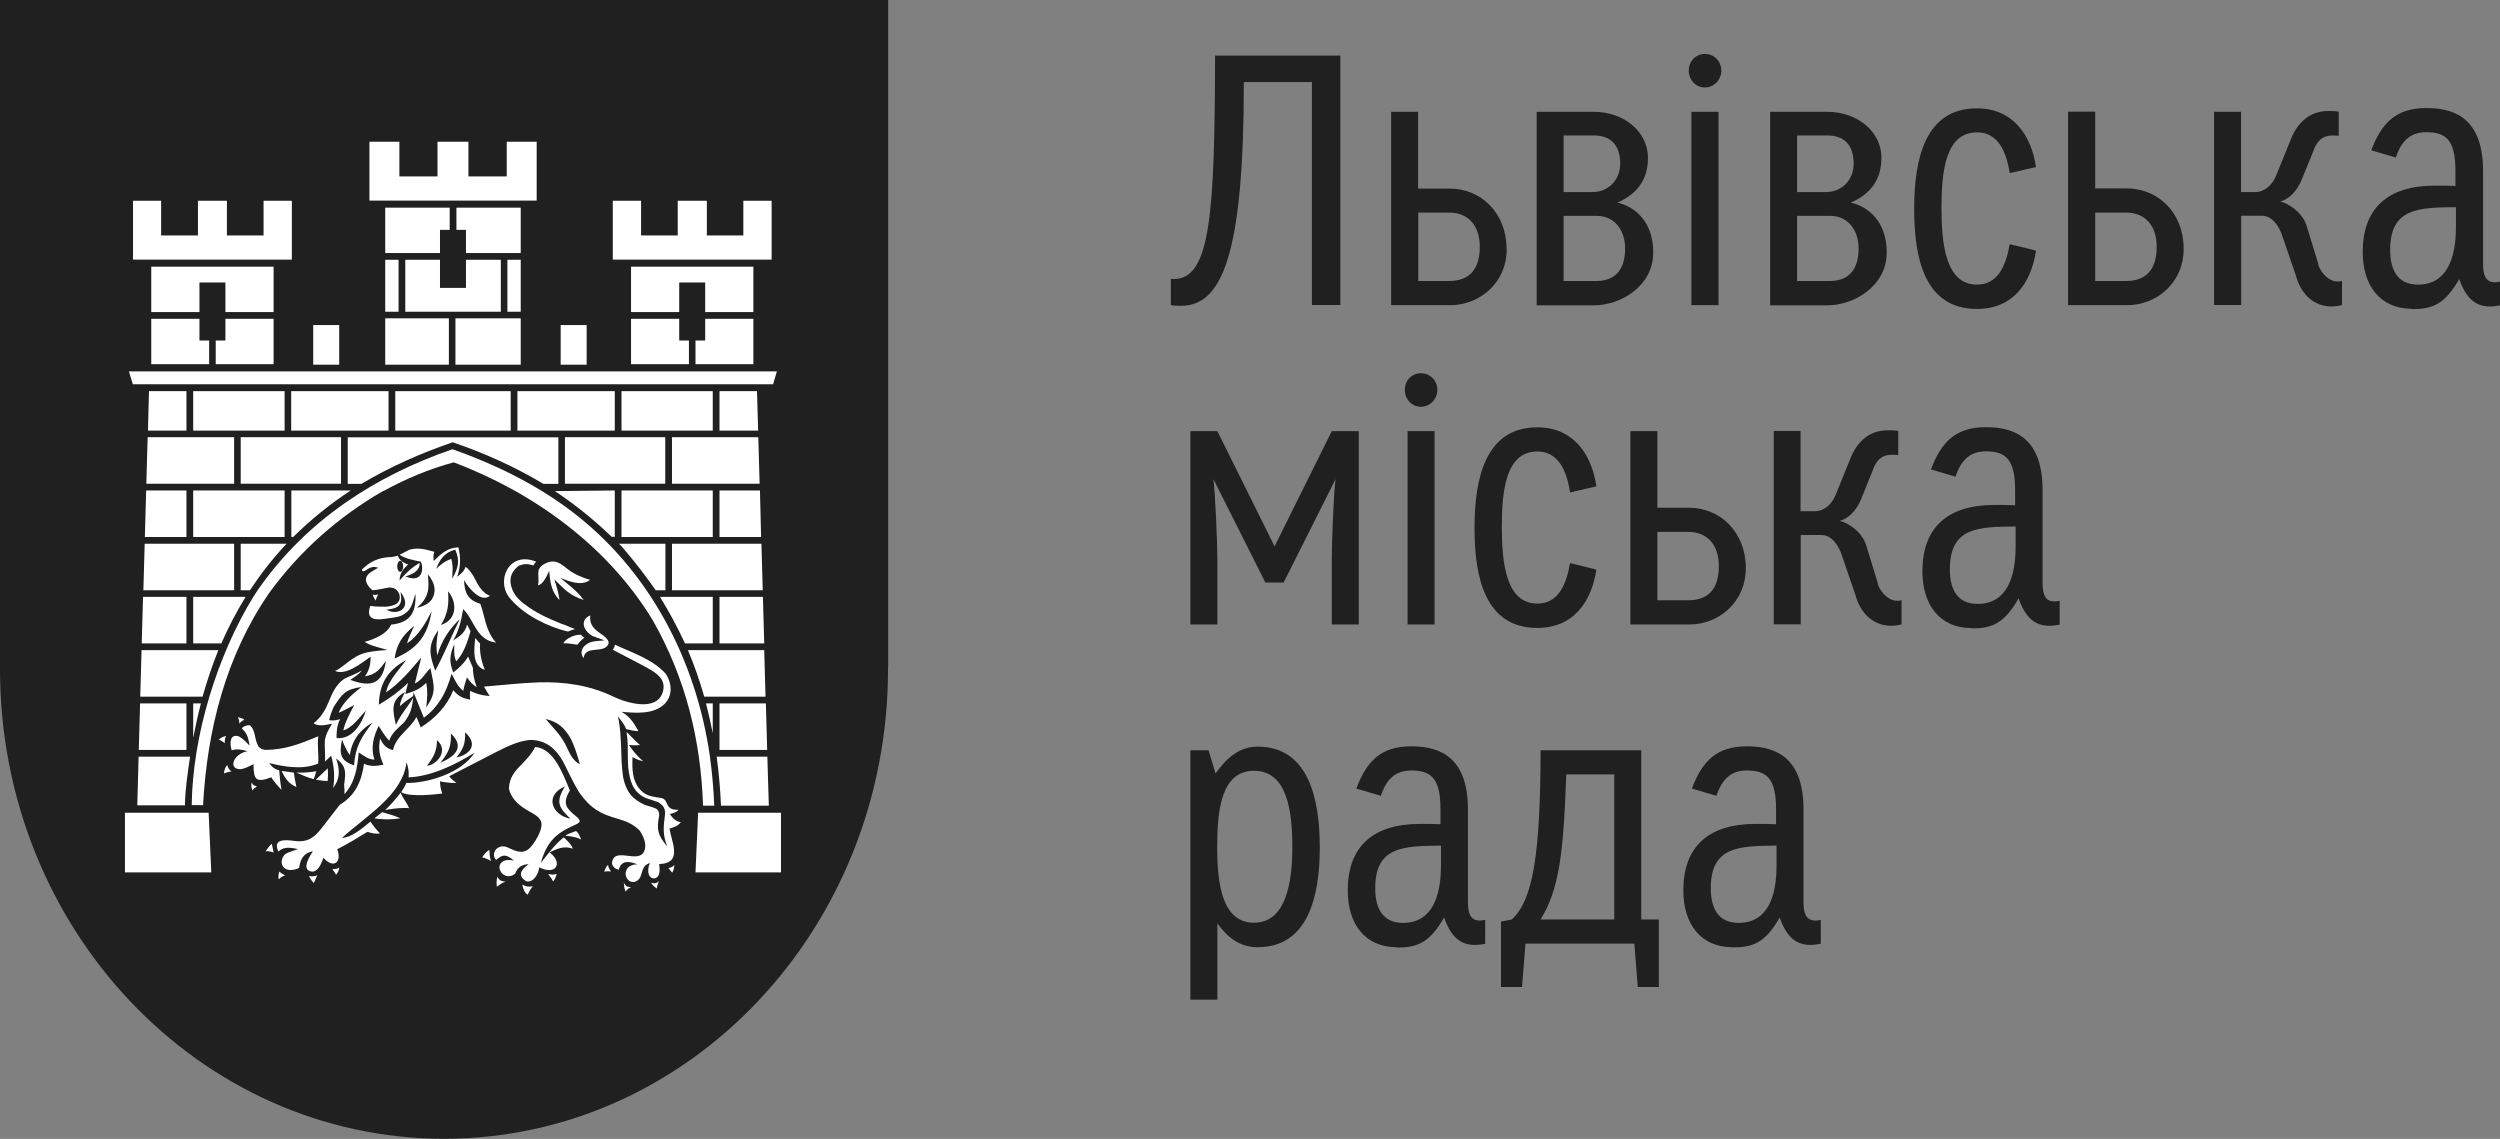 <?xml version="1.0" encoding="UTF-8"?>
<svg id="_Шар_2" data-name="Шар 2" xmlns="http://www.w3.org/2000/svg" viewBox="0 0 152.05 69.27">
  <rect x="0" y="0" width="152.05" height="69.27" fill="#808080" stroke="none"/>
  <defs>
    <style>
      .cls-1 {
        fill: #202020;
      }

      .cls-1, .cls-2 {
        fill-rule: evenodd;
        stroke-width: 0px;
      }

      .cls-2 {
        fill: #fff;
      }
    </style>
  </defs>
  <g id="Layer_1" data-name="Layer 1">
    <g>
      <path class="cls-1" d="m54.01,40.54v.15c0,15.78-12.09,28.57-27,28.57-14.91,0-27.01-12.79-27.01-28.57v-.15s0,0,0,0V0h54.02v40.54h0Z"/>
      <path class="cls-2" d="m20.43,53.21c.12-.11.19-.29.2-.46-.07.11-.36.11-.42.11.07.1.17.22.23.35h0Z"/>
      <path class="cls-2" d="m24.88,49.14c-.13-.3-.39-.63-.52-.92-.22.29-.72.88-.94,1.04-.02.02.74-.16,1.46-.11h0Z"/>
      <path class="cls-2" d="m19.09,53.7c.08-.15.16-.38.21-.46-.18.05-.34.09-.5.03.03.12.17.34.29.43h0Z"/>
      <path class="cls-2" d="m23.25,49.39c-.16.12-.32.25-.48.38.47.09,1.12.08,1.58,0-.3-.15-.78-.28-1.1-.37h0Z"/>
      <path class="cls-2" d="m35.33,51.06c0-.11-.22-.54-.32-.51-.21.1-.45.13-.63.29.01-.03.72.06.95.22h0Z"/>
      <path class="cls-2" d="m13.3,44.99c.09,0,.29.15.37.21,0-.14,0-.3.08-.43-.14,0-.33.11-.44.21h0Z"/>
      <path class="cls-2" d="m13.82,46.53c-.07.08-.17.2-.2.51.12-.05.28-.1.46-.12-.14-.09-.21-.22-.26-.39h0Z"/>
      <path class="cls-2" d="m29.76,51.69c-.17.1-.33.27-.43.46.18.03.31.1.54.21-.11-.25-.08-.44-.11-.67h0Z"/>
      <path class="cls-2" d="m17.34,53.24c-.11-.05-.26-.14-.35-.23-.04.09-.08.31-.04.47.12-.11.23-.2.39-.24h0Z"/>
      <path class="cls-2" d="m16.64,51.85s-.1-.53-.11-.53c-.1.06-.3.34-.38.46.2-.04.41.04.48.07h0Z"/>
      <path class="cls-2" d="m40.74,49.51c.16-.05.43-.1.52-.26-.87.04-.55-.6-1.02-.71-.51-.09-.93-.1-1.3-.51-.49-.55-.5-1.23-.47-1.98.21.11.42.21.65.24-.36-.28-.62-.62-.87-.98.22.02.46.03.68,0-.15-.09-.82-.81-.82-.79.04.28.06.55.07.82,0,.45,0,.9.03,1.35.1.79.25,1.47,1.07,1.85.24.08.49.15.73.24.37.22.49.42.42.89-.09.65-.12,1.16.16,1.82-.6-.71-.66-1.03-.5-1.89,0-.19-.02-.29-.17-.41-.22-.1-.46-.16-.69-.23-.8-.37-1.14-.81-1.33-1.67-.1-.66-.11-1.33-.13-2.01-.02-.48-.05-.95-.13-1.42h0s-.06-.29-.06-.29c.18.23.4.49.5.77.26.07.5.12.75.13-.28-.5-.52-.9-1.04-1.18.86.08,1.99.18,2.65-.5.45-.47.46-1.18.05-1.81-.79-.89-2.05-1.28-3.09-1.77-.02.12-.06.22-.13.31.71.38,1.43.73,2.13,1.12.55.31,1.12.68.92,1.42-.35,1.28-2.29.67-3.03.3-1.45-.69-2.94-.9-4.52-.86-1.11.04-2.22.17-3.33.26.1.19.22.38.34.57-.75-.04-1.18-.33-1.19-.31-.02.16,0,.36,0,.53-.46-.08-.72-.21-1.02-.57-.39.97-1.1,1.71-1.98,2.26l-.26-.64c-.4.77-1.22,1.12-1.43,2.02-.38-.08-.63-.34-.78-.71-.12.64-.05,1.02.2,1.6-.4.08-.79.13-1.18-.06-.15,1.05-.51,1.92-1.48,2.5l-.99,1.28c-.48.63-.86,1.02-1.73.92-.62-.09-1.35-.13-1.02.62v.02c.38-.33.76-.23,1.21-.15-.38.15-.74.2-.88.42-.34.5.07,1.13.94.73.08-.54.27-.91.84-1.02-.16.25-.72,1.09-.13,1.23.44.1.66-.52.77-.83.62.7,1.14.27.84-.52.63-.32,1.24-.69,1.84-1.06.27.09.49.14.77.1h-.01c-.22-.23-.41-.46-.58-.72-.53.44-1.16.97-1.73.99,1.4-1.29,3.71-2.61,3.92-4.6.12.35.15.49.13.92,1.39-.06,2.85-.77,4.01-1.5-.75,1.2-2.79,1.86-4.15,1.84-.06.18-.21.4-.31.56.5.33,2.24.12,2.5.08-.1-.26-.13-.46-.14-.74.31.07.67.11,1,.1-.16-.13-.32-.24-.44-.41l2.93-1.51c.66-.33,1.28-.63,2.01-.7.96.02,1.53.53,1.97,1.29.34.65.63,1.32,1.02,1.94.69.96,1.27,1.27,2.33,1.57.48.14.94.32,1.33.72.26.41.44.86.27,1.25-.35.81-1.87-.33-1.96.73.03.22.19.34.41.4.16-.61.65-.52,1.14-.33-.75,0-.84.62-.6.91.16.2.46.25.7-.02.22-.26.11-.81.66-.97-.1.19-.14.48-.07.69.09.26.39.34.56.11.13-.18.1-.49.07-.74.8-.02.95-.42.9-.91-.04-.41-.22-.88-.27-1.25.28-.07.49-.15.69-.38-.32-.06-.47-.22-.66-.48h0Zm-14.77-2.94c.39-.51.6-.88.61-1.55.77.67-.09,1.54-.61,1.55h0Zm.81-.18c.51-.62.68-1.01.64-1.78.94.88.13,1.46-.64,1.78h0Zm.98-.32c.41-.5.55-.84.53-1.53.86.78.22,1.38-.53,1.53h0Zm6.72-.61c-.32-.71-.8-1.15-1.29-1.73.74.17,1.14.53,1.53,1.2.24.5.4,1.02.55,1.55-.41-.2-.59-.59-.79-1.01h0Z"/>
      <path class="cls-2" d="m39.59,53.68c.1.15.17.23.36.36.01-.16.08-.31.13-.46-.12.14-.28.18-.5.1h0Z"/>
      <path class="cls-2" d="m40.89,53.07c.1-.2.12-.3.12-.46-.1.11-.18.15-.36.19l.23.27h0Z"/>
      <path class="cls-2" d="m14.85,43.78c-.05-.09-.34-.15-.38-.16.06.13.09.26.09.4.05-.11.21-.22.29-.23h0Z"/>
      <path class="cls-2" d="m39.01,45.32s-.04,0-.06,0h0s.06,0,.06,0h0Z"/>
      <path class="cls-2" d="m37.94,53.65c.02.23,0,.27.1.57.15-.16.17-.17.34-.26-.23-.02-.33-.05-.45-.3h0Z"/>
      <path class="cls-2" d="m31.77,53.8c.03.28.16.51.32.62.11-.21.16-.35.32-.52-.28.06-.47,0-.64-.1h0Z"/>
      <path class="cls-2" d="m33.34,53.15c.18.29.11.1.3.46.17-.21.14-.25.22-.46-.23.06-.25.06-.52,0h0Z"/>
      <path class="cls-2" d="m30.75,53.63c-.29-.04-.41-.11-.49-.31-.08.22-.06.39-.04.61.23-.14.28-.24.53-.3h0Z"/>
      <path class="cls-2" d="m36.99,52.59c-.15.14-.19.28-.24.43.13-.04.28-.03.42-.02-.1-.11-.18-.27-.19-.41h0Z"/>
      <path class="cls-2" d="m34.84,51.62c-.08-.23-.21-.35-.37-.52l-.18-.17c-.55.42-.96,1.02-1.4,1.55.38-1.3.93-1.81,2.08-2.31.37-.16.37-.26.08-.51-.59-.49-.88-.76-.39-1.58-.48-1.17-1.01-2.55-2.11-2.65-.19.38-.43.64-.72.95-.5.5-.84.86-.88,1.58.19.73.69,1.08,1.31,1.43.52.28.79.51.63,1.05-.09.32-.29.65-.49.93-.39.53-.77.53-1.35.25-.28-.14-.55-.25-.87.02-.17.21-.2.48,0,.66.36-.31.56-.4,1.08.04-.49-.1-.74.03-.84.23-.2.37.33,1.02.91.57.17-.44.42-.54.82-.59-.27.22-.79.61-.19,1.02.24.16.72-.1.84-.82,1,.51,1.48-.24.63-.91.47-.22.84-.41,1.39-.23h0Zm-.48-3.79c-.6.98-.36,1.28.33,1.96-1.09-.19-1.63-1.4-.33-1.96h0Z"/>
      <path class="cls-2" d="m16.5,47.27c.05.14.65.84.62.74-.07-.38-.11-.78-.14-1.16-.26-.06-.45-.2-.6-.44.78.19,1.97.45,2.97.03.05-.56-.07-1.1.01-1.66-1.13.47-2.02.82-3.23.83-.19-.03-.28-.07-.41-.21-.14-.25-.18-.49-.24-.76-.05-.2-.11-.38-.27-.52-.13-.06-.61.12-.46.23.31.28.36.59.43,1-.21-.22-.38-.4-.63-.55-.6-.23-.58.47-.46.83.35-.1.62-.04.96.06-.82.14-1.19,1.04-.49,1.09.24.02.65-.2.86-.3-.01.95.16,1.14,1.07.8h0Z"/>
      <path class="cls-2" d="m28.9,38.81c-.06.66-.21,1.69.59,1.93-.21-.5-.33-1.05-.29-1.6-.11-.1-.19-.23-.29-.33h0Z"/>
      <path class="cls-2" d="m20.19,44.03c-.21.34-.35.59-.43.97-.03.44.03.87.01,1.32l.37-.36c.18.64.24,1.3.12,1.96.43-.54.42-1.12.18-1.79.65.48.59.86.49,1.6.02.22.03.36.02.57.66-.74.78-1.61.87-2.54.28.19.59.44.95.44-.23-.73-.06-1.39.26-2.05.19.3.39.64.64.9.17-.5.54-.76.9-1.11.39-.48.5-.92.56-1.5-.34.57-.78,1.04-1.05,1.65-.19-.86-.36-1.49.55-2-.13.26-.29.56-.31.86.25-.24.53-.43.81-.62l.02-.23c.21.51.42,1.03.63,1.55.43-.31.75-.67,1.01-1.08.32-.49.51-1.03.68-1.59.2.39.36.77.71,1.04.04-.28.13-.54.22-.82.17.23.34.45.6.59-.08-.2-.23-.62-.24-1.18l-.29-.68c-.22.39-.55.7-.9.97-.25-.64-.24-1.02.06-1.72,0,.33-.04.74.12,1.04.47-.5.67-1.17.87-1.82-.07-.14-.14-.28-.21-.41-.14.52-.43.69-.84.96.35-.62.48-1.21.6-1.9.66.6.78,1.89,2,2.03-.67-.74-.67-1.64-.96-2.36-.76-.23-.95-.66-.99-1.44.24.41,1,1.42,1.58.96-.35-.14-.58-.43-.76-.74-.19-.38-.38-.76-.72-1.03h0c-.11.3-.27.42-.51.61.2-.62.23-1.17.07-1.79-.65.02-1.05.38-1.5.83-.02-.21-.04-.36.04-.56-.53-.14-.96-.28-1.51-.13-.21.1-.41.22-.61.31.38.25.86.33,1.3.42.22.56,0,1.32-.94.89.34-.08.91-.32.86-.82-.52.32-.81.6-1.22,1.08.02-.45.22-.7.52-.98-.36-.13-.54-.29-.62-.54-.13.05-.26.07-.4.09-.35,0-.67.07-.97.19-.34.14-.56.33-.82.57,0,.01.03.1.05.1.21.05.41-.4.94-.21-.24.16-.59.28-.71.56-.13.3.14.62.36.81.35-.02.68-.12,1.02-.17.32.01.48.1.62.41.14.59-.35.71-.82.76-.32,0-.63,0-.94-.05l-.02.04c-.28.83.38.84,1,.73.36-.06.79-.06,1.1-.29.43-.28.48-.68.66-1.22.05,1.17-.33,1.76-1.48,1.88-.27.59-1.04.89-1.61,1.05.41.26.94.35,1.39.49-.57.05-1.07.07-1.56.24-.43.16-.77.44-1.13.72-.09.07-.41.31-.52.31.69.32,1.66-.5,2.18-.86,0,.48-.07.81-.34,1.19h.02s0,0,0,0c.65-.11.9-.44,1.25-.93-.17,1.22-.72,1.7-2.16,1.15.22-.16.54-.34.69-.57-.34.21-.72.33-1.07.51-.5.35-.73.88-.95,1.43-.22.51-.46.92-.91,1.27.32.22.76.09,1.11.03h0Zm3.97-9.58c0-.18.08-.34.18-.34s.18.15.18.34-.08.33-.18.33-.18-.15-.18-.33h0Zm-.65,2.63c.7-.08,1.01-.23.85-1.08.78,1.03-.24,1.47-.85,1.08h0Zm4.47.54c-.52,1.05-.95,2.15-1.51,3.17-.34-.93-.49-1.53.19-2.46-.09.55-.17.97-.06,1.52.24-.86.75-1.63,1.39-2.22h0Zm-.73-1.66c.57.67.56,1.73-.43,2.05.42-.71.49-1.21.43-2.05h0Zm.44-2.53c.28.67.21,1.07-.19,1.77.02-.46.07-.75-.05-1.2h-.02c-.35.11-.64.34-.9.6.21-.58.53-1.02,1.16-1.17h0Zm-1.67,1.5c.28.33.5.76.38,1.21-.13.5-.5.69-1.04.83.72-.64.76-1.13.66-2.03h0Zm-.83,3.14c-.14.33-.35.71-.43,1.06.68-.45,1.12-1.22,1.49-1.94-.25,1.5-.88,2.27-2.25,2.86.12-.84.45-1.39,1.19-1.98h0Zm-.48,2.06c-.41.58-1.1,1.26-1.23,1.98.83-.56,1.5-1.36,2.14-2.12l-.39,1.58c.45-.21.63-.64.95-.93.22,1.12.39,1.44-.26,2.39.06-.48.11-1.02,0-1.5-.37.38-.77.54-1.27.68l.17-.68c-.56.54-1.12.94-1.78,1.33.03-1.27.53-2.1,1.67-2.72h0Zm-2.05,3.82c-.67.87-1.04,1.42-1.13,2.6-.8-.28-.92-.64-.73-1.57.07.17.25.65.48.94.14-1.09.85-1.68,1.38-1.97h0Zm-2.37-.95c.54-.83.72-1.07,1.7-1.22-.55.42-1.11.91-1.4,1.57.33-.12.64-.32.95-.47-.24.48-.54,1-.66,1.54.56-.16.98-.79,1.37-1.2-.24.81-.84,1.77-1.78,1.67-.01-.2,0-.79.22-1.15-.41.12-.52.07-.67.06.06-.29.15-.52.27-.79h0Z"/>
      <path class="cls-2" d="m34.26,39.12h.01c.28,0,.56.05.85.09.11-.16.26-.31.42-.42-.07-.05-.14-.1-.2-.18-.35-.04-.9.2-1.08.51h0Z"/>
      <path class="cls-2" d="m22.85,36.52c.04-.13.07-.26.17-.37-.12.03-.22.05-.35.01.03.12.1.25.17.36h0Z"/>
      <path class="cls-2" d="m31.07,36.45c.8.95,2.3,1.7,3.48,1.96.13-.06.27-.11.42-.15-.27-.09-.55-.24-.82-.32-.69-.28-1.38-.58-1.98-1-.42-.29-.82-.6-1.01-1.08-.2-.51-.18-.98.38-1.45.36-.13.54-.13.9-.02.04-.08.1-.16.17-.23-1.71-.69-2.51,1.26-1.54,2.29h0Z"/>
      <path class="cls-2" d="m36.44,38.47c-.41-.29-.59-.57-.54-1.04-.57.22-.53.85.13,1.25l.74.27c-.25.02-.5.03-.74.08-.44.09-.89.54-.53,1,.08-.8,1.16-.27,1.48-.81.18-.31-.36-.61-.56-.76h0Z"/>
      <path class="cls-2" d="m19.25,46.9c-.4.08-.81.1-1.22.09.35.15.69.31,1.05.4.06-.16.11-.31.15-.47v-.02h0Z"/>
      <path class="cls-2" d="m15.63,47.83c-.24-.09-.25-.07-.32-.26-.04.17-.03.34.05.51.1-.2.2-.16.26-.25h0Z"/>
      <path class="cls-2" d="m19.93,47.5c.02-.26.03-.51,0-.77l-.72.69c.24.04.47.08.72.08h0Z"/>
      <path class="cls-2" d="m17.87,46.99l-.74-.1c.22.48.44.78.9.98l-.02-.1c-.06-.26-.1-.51-.14-.77h0Z"/>
      <path class="cls-2" d="m33.28,34.22c-.24.11-.36.16-.51.41-.08.33.03.65-.05.97.34-.07.55-.61.68-.88.06.65.12,1.28.63,1.77-.06-.44-.18-.84-.32-1.26.6.6.96,1,1.79,1.26l-.03-.04c-.39-.52-.9-.89-1.39-1.3.5.18,1.25.54,1.81.12-.41-.12-.93-.32-1.33-.63-.43-.33-.71-.62-1.28-.43h0Z"/>
      <polygon class="cls-2" points="38.38 19.39 38.38 22.15 41.9 22.15 41.9 20.71 41.31 20.71 41.31 19.39 38.38 19.39 38.38 19.39 38.38 19.39"/>
      <path class="cls-2" d="m43.59,46.02c.13.99.22,1.98.26,2.98h2.91l-.09-2.98h-3.08Z"/>
      <polygon class="cls-2" points="34.1 22.18 35.68 22.18 35.68 19.77 34.1 19.77 34.1 22.18 34.1 22.18 34.1 22.18"/>
      <polygon class="cls-2" points="37.27 12.21 37.27 15.79 46.93 15.79 46.93 12.21 45.21 12.21 45.21 14.32 42.99 14.32 42.99 12.21 41.22 12.21 41.22 14.32 38.99 14.32 38.99 12.21 37.27 12.21 37.27 12.21 37.27 12.21"/>
      <polygon class="cls-2" points="8.9 29.42 14.24 29.42 14.24 26.59 8.98 26.59 8.9 29.42 8.9 29.42 8.9 29.42"/>
      <polygon class="cls-2" points="45.82 16.22 38.38 16.22 38.38 18.98 41.31 18.98 41.31 17.18 42.89 17.18 42.89 18.98 45.82 18.98 45.82 16.22 45.82 16.22 45.82 16.22"/>
      <path class="cls-2" d="m13.29,39.54h-4.68l-.08,2.83h3.79c.27-.96.59-1.9.96-2.83h0Z"/>
      <path class="cls-2" d="m8.35,48.98h2.9v-.12c.03-.95.17-1.9.31-2.84h-3.13l-.08,2.96h0Z"/>
      <polygon class="cls-2" points="42.3 53.06 47.5 53.06 47.5 49.43 42.46 49.43 42.3 53.06 42.3 53.06 42.3 53.06"/>
      <polygon class="cls-2" points="7.6 53.06 12.85 53.06 12.69 49.43 7.6 49.43 7.6 53.06 7.6 53.06 7.6 53.06"/>
      <polygon class="cls-2" points="19.05 22.18 20.63 22.18 20.63 19.77 19.05 19.77 19.05 22.18 19.05 22.18 19.05 22.18"/>
      <path class="cls-2" d="m46.49,39.54h-4.65c.39.93.72,1.87.99,2.83h3.73l-.08-2.83h0Z"/>
      <path class="cls-2" d="m43.35,42.78h-.41c.15.6.29,1.2.41,1.81v-1.81h0Z"/>
      <polygon class="cls-2" points="42.89 20.71 42.3 20.71 42.3 22.15 45.82 22.15 45.82 19.39 42.89 19.39 42.89 20.71 42.89 20.71 42.89 20.71"/>
      <polygon class="cls-2" points="22.47 8.62 22.47 12.2 32.64 12.2 32.64 8.62 30.82 8.62 30.82 10.73 28.49 10.73 28.49 8.62 26.61 8.62 26.61 10.73 24.29 10.73 24.29 8.62 22.47 8.62 22.47 8.62 22.47 8.62"/>
      <polygon class="cls-2" points="13.71 20.71 13.12 20.71 13.12 22.15 16.64 22.15 16.64 19.39 13.71 19.39 13.71 20.71 13.71 20.71 13.71 20.71"/>
      <polygon class="cls-2" points="47.02 23.37 47.25 22.59 7.84 22.59 8.08 23.37 47.02 23.37 47.02 23.37 47.02 23.37"/>
      <polygon class="cls-2" points="9.2 19.39 9.2 22.15 12.72 22.15 12.72 20.71 12.13 20.71 12.13 19.39 9.2 19.39 9.2 19.39 9.2 19.39"/>
      <polygon class="cls-2" points="16.64 16.22 9.2 16.22 9.2 18.98 12.13 18.98 12.13 17.18 13.71 17.18 13.71 18.98 16.64 18.98 16.64 16.22 16.64 16.22 16.64 16.22"/>
      <polygon class="cls-2" points="8.09 12.21 8.09 15.79 17.75 15.79 17.75 12.21 16.03 12.21 16.03 14.32 13.8 14.32 13.8 12.21 12.04 12.21 12.04 14.32 9.8 14.32 9.8 12.21 8.09 12.21 8.09 12.21 8.09 12.21"/>
      <polygon class="cls-2" points="23.43 22.18 27.3 22.18 27.3 19.36 23.43 19.36 23.43 22.18 23.43 22.18 23.43 22.18"/>
      <polygon class="cls-2" points="27.7 22.18 31.67 22.18 31.67 19.36 27.7 19.36 27.7 22.18 27.7 22.18 27.7 22.18"/>
      <polygon class="cls-2" points="30.46 15.8 28.34 15.8 28.34 17.51 26.76 17.51 26.76 15.8 24.65 15.8 24.65 18.96 30.46 18.96 30.46 15.8 30.46 15.8 30.46 15.8"/>
      <polygon class="cls-2" points="30.86 18.96 31.67 18.96 31.67 15.8 30.86 15.8 30.86 18.96 30.86 18.96 30.86 18.96"/>
      <polygon class="cls-2" points="31.67 12.63 27.76 12.63 27.76 13.98 28.34 13.98 28.34 15.39 31.67 15.39 31.67 12.63 31.67 12.63 31.67 12.63"/>
      <polygon class="cls-2" points="23.43 18.96 24.24 18.96 24.24 15.8 23.43 15.8 23.43 18.96 23.43 18.96 23.43 18.96"/>
      <polygon class="cls-2" points="26.76 13.98 27.35 13.98 27.35 12.63 23.43 12.63 23.43 15.39 26.76 15.39 26.76 13.98 26.76 13.98 26.76 13.98"/>
      <path class="cls-2" d="m12.22,42.78h-.47v2.1c.14-.71.29-1.41.47-2.1h0Z"/>
      <polygon class="cls-2" points="37.8 32.66 43.35 32.66 43.35 29.83 37.8 29.83 37.8 32.66 37.8 32.66 37.8 32.66"/>
      <polygon class="cls-2" points="40.87 33.07 40.87 35.9 46.39 35.9 46.31 33.07 40.87 33.07 40.87 33.07 40.87 33.07"/>
      <polygon class="cls-2" points="46.48 39.13 46.4 36.3 43.76 36.3 43.76 39.13 46.48 39.13 46.48 39.13 46.48 39.13"/>
      <polygon class="cls-2" points="43.76 23.79 43.76 26.19 46.11 26.19 46.04 23.79 43.76 23.79 43.76 23.79 43.76 23.79"/>
      <path class="cls-2" d="m37.39,32.66v-2.83l-3.64.04c1.23.82,2.39,1.75,3.45,2.78h.18Z"/>
      <polygon class="cls-2" points="34.36 29.42 40.46 29.42 40.46 26.59 34.36 26.59 34.36 29.42 34.36 29.42 34.36 29.42"/>
      <polygon class="cls-2" points="40.87 29.42 46.2 29.42 46.12 26.59 40.87 26.59 40.87 29.42 40.87 29.42 40.87 29.42"/>
      <polygon class="cls-2" points="43.76 29.83 43.76 32.66 46.29 32.66 46.22 29.83 43.76 29.83 43.76 29.83 43.76 29.83"/>
      <path class="cls-2" d="m43.35,39.13v-2.83h-3.21c.56.91,1.07,1.86,1.52,2.83h1.69Z"/>
      <polygon class="cls-2" points="46.66 45.61 46.58 42.78 43.76 42.78 43.76 45.61 46.66 45.61 46.66 45.61 46.66 45.61"/>
      <polygon class="cls-2" points="31.47 26.19 37.39 26.19 37.39 23.79 31.47 23.79 31.47 26.19 31.47 26.19 31.47 26.19"/>
      <path class="cls-2" d="m23.33,29.86c1.36-.74,2.77-1.34,4.27-1.74,4.87,1.85,9.36,5.08,12.11,9.62,2,3.53,2.91,7.26,3.05,11.26h.68c-.04-1.02-.13-2.03-.27-3.04-.84-5.82-3.69-11.3-8.44-14.89-2.16-1.63-4.64-2.84-7.21-3.75-4.71,1.63-8.89,4.33-11.81,8.52l-.29.44c-2.18,3.53-3.71,8.42-3.76,12.69h.69c.25-4.58,1.38-9.06,4.01-12.89,1.88-2.59,4.24-4.66,6.96-6.23h0Z"/>
      <path class="cls-2" d="m39.88,35.9h.59v-2.83h-2.83c.07.01,1.29,1.46,2.24,2.83h0Z"/>
      <polygon class="cls-2" points="37.8 26.19 43.35 26.19 43.35 23.79 37.8 23.79 37.8 26.19 37.8 26.19 37.8 26.19"/>
      <path class="cls-2" d="m17.43,33.07h-2.79v2.83h.56c.67-1.01,1.4-1.95,2.23-2.83h0Z"/>
      <path class="cls-2" d="m8.63,39.13h2.71c0-.94,0-1.88,0-2.83h-2.64l-.08,2.83h0Z"/>
      <polygon class="cls-2" points="11.75 32.66 17.31 32.66 17.31 29.83 11.75 29.83 11.75 32.66 11.75 32.66 11.75 32.66"/>
      <polygon class="cls-2" points="8.81 32.66 11.34 32.66 11.34 29.83 8.89 29.83 8.81 32.66 8.81 32.66 8.81 32.66"/>
      <polygon class="cls-2" points="11.75 26.19 17.31 26.19 17.31 23.79 11.75 23.79 11.75 26.19 11.75 26.19 11.75 26.19"/>
      <polygon class="cls-2" points="11.34 42.78 8.52 42.78 8.44 45.61 11.34 45.61 11.34 42.78 11.34 42.78 11.34 42.78"/>
      <polygon class="cls-2" points="14.24 33.07 8.8 33.07 8.72 35.9 14.24 35.9 14.24 33.07 14.24 33.07 14.24 33.07"/>
      <polygon class="cls-2" points="17.71 26.19 23.63 26.19 23.63 23.79 17.71 23.79 17.71 26.19 17.71 26.19 17.71 26.19"/>
      <path class="cls-2" d="m21.33,29.83h-3.61s0,2.83,0,2.83h.11c1.06-1.05,2.25-2.01,3.5-2.83h0Z"/>
      <polygon class="cls-2" points="24.04 26.19 31.06 26.19 31.06 23.79 24.04 23.79 24.04 26.19 24.04 26.19 24.04 26.19"/>
      <path class="cls-2" d="m14.94,36.3h-3.19v2.83h1.71c.43-.98.92-1.92,1.48-2.83h0Z"/>
      <path class="cls-2" d="m27.53,26.9c1.92.65,3.77,1.48,5.52,2.53h.91v-2.83h-12.81v2.83h.83c1.76-1.05,3.62-1.87,5.55-2.53h0Z"/>
      <polygon class="cls-2" points="9.06 23.79 9 26.19 11.34 26.19 11.34 23.79 9.06 23.79 9.06 23.79 9.06 23.79"/>
      <polygon class="cls-2" points="20.74 26.59 14.64 26.59 14.64 29.42 20.74 29.42 20.74 26.59 20.74 26.59 20.74 26.59"/>
      <path class="cls-1" d="m75.65,4.99c0,10.67-1.37,13.61-3.84,13.61-.19,0-.38,0-.6-.04v-1.61c.06.02.13.02.19.02,2.22,0,2.48-3.98,2.5-13.59h7.62v15.17h-1.73V4.99h-4.14Z"/>
      <path class="cls-1" d="m91.64,15.13c0,2.13-1.71,3.43-3.42,3.43h-3.61V6.8h1.64v4.67h1.92c1.92,0,3.46,1.5,3.46,3.67h0Zm-5.38,1.96h1.86c1.39,0,1.88-.86,1.88-2.09s-.66-2.07-1.86-2.07h-1.88v4.15h0Z"/>
      <path class="cls-1" d="m93.46,6.8h3.46c1.9,0,3.31,1.25,3.31,2.8,0,1.45-.79,2.26-1.86,2.72,1.09.26,2.18,1.17,2.18,3.04,0,2.04-1.98,3.21-3.61,3.21h-3.48V6.8h0Zm1.64,1.45v3.43h1.77c.94,0,1.67-.73,1.67-1.72,0-1.23-.66-1.72-1.6-1.72h-1.83Zm0,4.88v3.96h1.99c1.07,0,1.75-.61,1.75-1.98,0-1.1-.64-1.98-1.71-1.98h-2.03Z"/>
      <path class="cls-1" d="m104.69,4.29c0,.57-.45,1.03-1,1.03s-.98-.46-.98-1.03.43-1.01.98-1.01,1,.44,1,1.01h0Zm-.17,14.27h-1.65V6.8h1.65v11.77h0Z"/>
      <path class="cls-1" d="m107.66,6.8h3.46c1.9,0,3.31,1.25,3.31,2.79,0,1.45-.79,2.27-1.86,2.73,1.09.26,2.18,1.17,2.18,3.04,0,2.04-1.99,3.21-3.61,3.21h-3.48V6.8h0Zm1.64,1.45v3.43h1.77c.94,0,1.67-.73,1.67-1.72,0-1.23-.66-1.72-1.6-1.72h-1.84Zm0,4.88v3.96h1.99c1.07,0,1.75-.61,1.75-1.98,0-1.1-.64-1.98-1.71-1.98h-2.03Z"/>
      <path class="cls-1" d="m123.83,10.16l-1.6.37c-.21-1.39-.75-2.48-1.99-2.48-1.88,0-2.16,2.29-2.16,4.58s.28,4.68,2.16,4.68c1.24,0,1.75-1.08,1.99-2.46.73.18,1.6.38,1.6.4-.3,1.96-1.39,3.54-3.59,3.54-3.16,0-3.82-3.03-3.82-6.07s.66-6.14,3.82-6.13c2.18,0,3.31,1.63,3.59,3.58h0Z"/>
      <path class="cls-1" d="m132.81,15.13c0,2.13-1.71,3.43-3.42,3.43h-3.61s0-11.77,0-11.77h1.65v4.67h1.92c1.92,0,3.46,1.49,3.46,3.67h0Zm-5.38,1.96h1.86c1.39,0,1.88-.86,1.88-2.09s-.66-2.07-1.86-2.07h-1.88v4.16h0Z"/>
      <path class="cls-1" d="m134.65,6.8h1.65v4.88h.86c.57,0,1.03-.42,1.26-.97l1-2.46c.51-1.05,1.28-1.5,2.2-1.5.19,0,.4,0,.62.04v1.47c-.13-.02-.3-.02-.4-.02-.55,0-.92.29-1.15.97l-.69,1.69c-.3.77-.85,1.25-1.32,1.36.47.09,1.34.64,1.6,1.45l.71,2.31c.04.4.57,1.1,1.17,1.1.08,0,.17,0,.28-.04v1.47c-.24.07-.45.09-.64.09-1.01,0-1.84-.68-2.16-1.87l-.9-2.62c-.32-.73-.73-1.03-1.17-1.03h-1.26v5.43h-1.65V6.8h0Z"/>
      <path class="cls-1" d="m146.69,18.78c-1.96,0-2.99-1.45-2.99-3.45,0-2.62,1.47-4.04,4.4-4.04.4,0,.83,0,1.24.02v-.92c0-1.91-.6-2.35-1.79-2.35-1.09,0-1.56.72-1.84,1.54l-1.49-.44c.64-1.69,1.52-2.57,3.36-2.57,1.94,0,3.44.83,3.44,3.85v5.63c0,.68.15,1.12.73,1.12.09,0,.19-.02.32-.05v1.45c-.23.04-.43.07-.62.07-.85,0-1.45-.44-1.88-1.67-.88,1.54-1.62,1.83-2.86,1.83h0Zm2.67-6.18c-2.31.02-3.99.07-3.99,2.6,0,1.19.43,2.11,1.69,2.11,1.79,0,2.31-1.65,2.31-3.5v-1.21h0Z"/>
      <path class="cls-1" d="m82.64,37.98h-1.64v-4c0-.99.11-3.96.23-4.84l-3.16,6.29h-1.11l-3.16-6.29c.11.88.24,3.85.24,4.84v4h-1.64v-11.76h1.64l3.48,7.01,3.48-7.01h1.64v11.76h0Z"/>
      <path class="cls-1" d="m87.42,23.71c0,.57-.45,1.03-1,1.03s-.98-.46-.98-1.03.43-1.01.98-1.01,1,.44,1,1.01h0Zm-.17,14.27h-1.64v-11.76h1.64v11.76h0Z"/>
      <path class="cls-1" d="m97.09,29.58l-1.6.37c-.21-1.39-.75-2.49-1.99-2.49-1.88,0-2.16,2.29-2.16,4.57s.28,4.68,2.16,4.68c1.24,0,1.75-1.08,1.99-2.46.73.18,1.6.38,1.6.4-.3,1.96-1.39,3.54-3.59,3.54-3.16,0-3.82-3.04-3.82-6.07s.66-6.13,3.82-6.13c2.18,0,3.31,1.63,3.59,3.58h0Z"/>
      <path class="cls-1" d="m106.18,34.55c0,2.13-1.71,3.43-3.41,3.43h-3.61v-11.76h1.64v4.66h1.92c1.92,0,3.46,1.5,3.46,3.67h0Zm-5.38,1.96h1.86c1.39,0,1.88-.86,1.88-2.09s-.66-2.07-1.86-2.07h-1.88v4.16h0Z"/>
      <path class="cls-1" d="m107.87,26.21h1.64v4.88h.86c.58,0,1.03-.41,1.26-.96l1-2.46c.51-1.06,1.28-1.5,2.2-1.5.19,0,.41,0,.62.04v1.47c-.13-.02-.3-.02-.41-.02-.55,0-.92.28-1.15.97l-.68,1.69c-.3.77-.85,1.25-1.32,1.36.47.09,1.34.64,1.6,1.45l.71,2.31c.04.4.58,1.1,1.18,1.1.08,0,.17,0,.27-.04v1.47c-.23.07-.45.09-.64.09-1,0-1.84-.68-2.16-1.87l-.9-2.62c-.32-.73-.73-1.03-1.17-1.03h-1.26v5.43h-1.64v-11.76h0Z"/>
      <path class="cls-1" d="m119.91,38.2c-1.96,0-2.99-1.45-2.99-3.45,0-2.62,1.47-4.04,4.4-4.04.41,0,.83,0,1.24.02v-.92c0-1.91-.6-2.36-1.79-2.36-1.09,0-1.56.73-1.84,1.54l-1.49-.44c.64-1.69,1.52-2.57,3.35-2.57,1.94,0,3.44.83,3.44,3.85v5.63c0,.68.15,1.12.72,1.12.09,0,.19-.02.32-.04v1.45c-.24.05-.43.07-.62.07-.85,0-1.45-.44-1.88-1.67-.87,1.54-1.62,1.83-2.86,1.83h0Zm2.67-6.18c-2.31.02-3.99.07-3.99,2.6,0,1.19.43,2.11,1.69,2.11,1.79,0,2.31-1.65,2.31-3.49v-1.21h0Z"/>
      <path class="cls-1" d="m72.39,45.63h1.11l.43,1.41c.66-.92,1.43-1.63,2.56-1.63,3.07,0,3.78,3.12,3.78,6.13s-.73,6.07-3.78,6.07c-1.09,0-1.83-.59-2.45-1.45v4.64h-1.64v-15.17h0Zm1.64,5.91c0,2.27.32,4.58,2.24,4.58s2.33-2.38,2.33-4.6-.32-4.64-2.33-4.64-2.24,2.42-2.24,4.66h0Z"/>
      <path class="cls-1" d="m84.96,57.61c-1.97,0-2.99-1.45-2.99-3.45,0-2.62,1.47-4.05,4.4-4.05.41,0,.83,0,1.24.02v-.92c0-1.91-.6-2.35-1.79-2.35-1.09,0-1.56.72-1.84,1.54l-1.49-.44c.64-1.69,1.51-2.57,3.35-2.57,1.94,0,3.44.84,3.44,3.85v5.63c0,.68.15,1.12.73,1.12.08,0,.19-.02.32-.04v1.45c-.23.05-.43.07-.62.07-.86,0-1.45-.44-1.88-1.67-.88,1.54-1.62,1.83-2.86,1.83h0Zm2.67-6.18c-2.31.02-3.99.07-3.99,2.59,0,1.19.43,2.11,1.69,2.11,1.79,0,2.31-1.65,2.31-3.5v-1.21h0Z"/>
      <path class="cls-1" d="m99.82,45.63v10.29h1.07v4.11h-1.28l-.21-2.64h-6.62l-.21,2.64h-1.28v-3.98l.66-.13c1.32-1.21,1.73-4.09,1.75-10.29h6.13Zm-1.64,10.29v-8.82h-2.92c-.17,4.9-.45,7.01-1.56,8.82h4.48Z"/>
      <path class="cls-1" d="m105.37,57.61c-1.96,0-2.99-1.45-2.99-3.45,0-2.62,1.47-4.05,4.4-4.05.4,0,.83,0,1.24.02v-.92c0-1.91-.6-2.35-1.79-2.35-1.09,0-1.56.72-1.84,1.54l-1.49-.44c.64-1.69,1.52-2.57,3.35-2.57,1.94,0,3.44.84,3.44,3.85v5.63c0,.68.15,1.12.73,1.12.09,0,.19-.02.32-.04v1.45c-.24.04-.43.07-.62.07-.85,0-1.45-.44-1.88-1.67-.87,1.54-1.62,1.82-2.86,1.82h0Zm2.67-6.18c-2.31.02-3.99.06-3.99,2.59,0,1.19.43,2.11,1.69,2.11,1.8,0,2.31-1.65,2.31-3.5v-1.21h0Z"/>
    </g>
  </g>
</svg>
